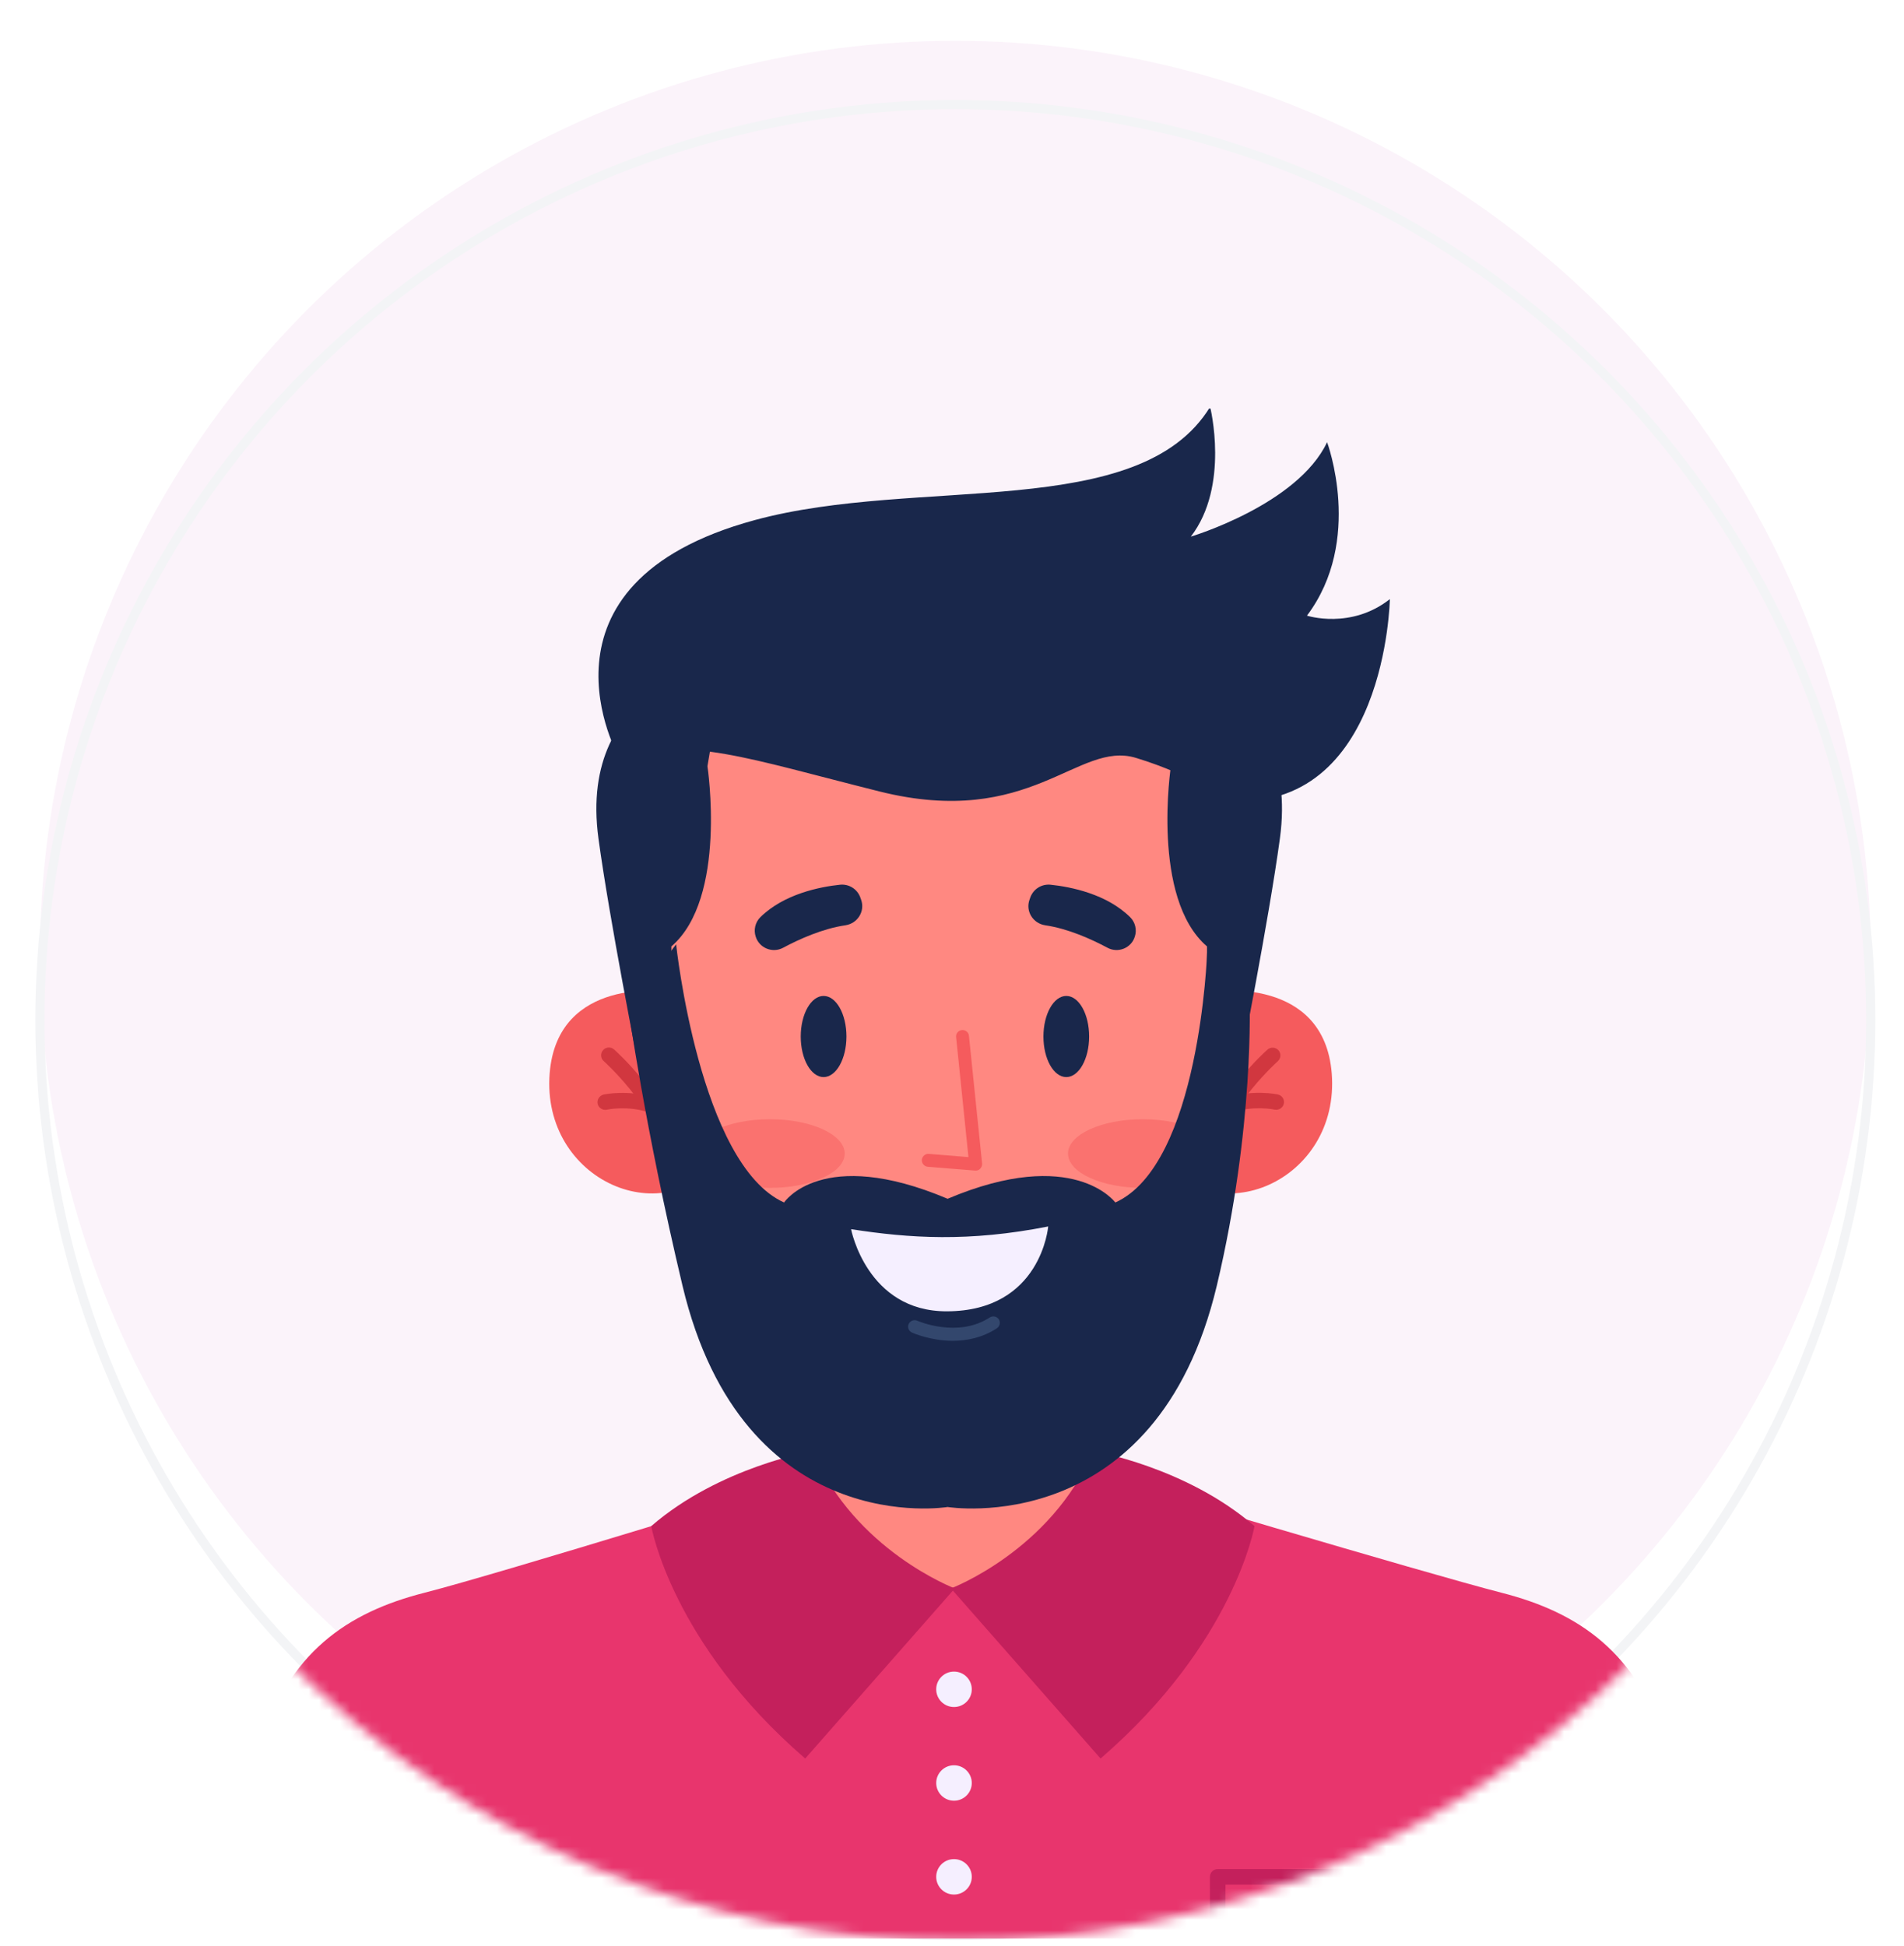 <svg width="182" height="186" viewBox="0 0 182 186" fill="none" xmlns="http://www.w3.org/2000/svg">
<g filter="url(#filter0_i_10416_127697)">
<circle cx="91.319" cy="97.499" r="87.503" fill="#FBF3FA"/>
</g>
<circle cx="91.319" cy="97.499" r="87.503" stroke="#F3F4F6" stroke-width="0.871"/>
<mask id="mask0_10416_127697" style="mask-type:alpha" maskUnits="userSpaceOnUse" x="1" y="4" width="182" height="182">
<path d="M182.323 94.993C182.323 145.003 141.782 185.544 91.773 185.544C41.763 185.544 1.223 145.003 1.223 94.993C1.223 44.984 41.763 4.443 91.773 4.443C141.782 4.443 182.323 44.984 182.323 94.993Z" fill="white"/>
</mask>
<g mask="url(#mask0_10416_127697)">
<g clip-path="url(#clip0_10416_127697)">
<path d="M164.055 185.398H20.064C20.064 185.398 21.997 176.277 24.751 167.117C27.505 157.958 33.196 154.119 40.568 152.242C47.931 150.357 76.996 141.351 76.996 141.351L91.973 140.158L92.059 140.148L92.147 140.158L105.655 141.236C105.655 141.236 136.178 150.357 143.541 152.242C150.914 154.128 156.605 157.958 159.359 167.117C162.112 176.277 164.055 185.398 164.055 185.398Z" fill="#E8356D"/>
<path d="M133.967 178.652H116.4C115.985 178.652 115.656 178.979 115.656 179.393V185.397H117.144V180.134H133.223V185.397H134.711V179.393C134.711 178.989 134.382 178.652 133.967 178.652Z" fill="#C4205C"/>
<path d="M91.191 163.162C92.13 163.162 92.891 162.404 92.891 161.469C92.891 160.534 92.13 159.775 91.191 159.775C90.252 159.775 89.49 160.534 89.49 161.469C89.49 162.404 90.252 163.162 91.191 163.162Z" fill="#F5EFFF"/>
<path d="M91.191 172.117C92.13 172.117 92.891 171.359 92.891 170.424C92.891 169.489 92.13 168.73 91.191 168.73C90.252 168.73 89.49 169.489 89.49 170.424C89.49 171.359 90.252 172.117 91.191 172.117Z" fill="#F5EFFF"/>
<path d="M91.191 181.086C92.13 181.086 92.891 180.328 92.891 179.393C92.891 178.457 92.13 177.699 91.191 177.699C90.252 177.699 89.49 178.457 89.49 179.393C89.49 180.328 90.252 181.086 91.191 181.086Z" fill="#F5EFFF"/>
<path d="M92.146 140.137V140.146H92.059L92.146 140.137Z" fill="#5D46C2"/>
<path d="M92.06 140.146H91.973V140.137L92.06 140.146Z" fill="#5D46C2"/>
<path d="M105.411 144.877C105.411 144.877 101.681 151.824 91.265 151.824C81.197 151.824 76.965 144.531 76.965 144.531L77.583 139.537L77.689 138.7L78.656 130.83L103.566 131.523L103.981 134.515L104.116 135.496L105.411 144.877Z" fill="#FF8881"/>
<path d="M77.683 138.701C77.683 138.701 68.803 140.192 62.252 145.869C62.252 145.869 64.175 157.039 76.968 168.085L91.268 151.825C91.268 151.825 81.703 148.207 77.683 138.701Z" fill="#C4205C"/>
<path d="M104.486 138.701C104.486 138.701 113.366 140.192 119.917 145.869C119.917 145.869 117.994 157.039 105.201 168.085L90.9 151.825C90.9 151.825 100.466 148.207 104.486 138.701Z" fill="#C4205C"/>
<path d="M103.974 134.515C98.331 139.278 89.2 141.086 77.586 139.537L77.692 138.7L78.659 130.83L103.568 131.523L103.974 134.515Z" fill="#19274B"/>
<path d="M69.296 110.36C63.721 118.105 51.73 112.871 52.541 102.596C53.285 93.272 63.74 94.754 63.74 94.754L69.296 110.36Z" fill="#F55B5D"/>
<path d="M64.163 110.562C63.825 110.562 63.525 110.331 63.438 109.995C62.356 105.588 57.747 101.46 57.708 101.422C57.399 101.153 57.37 100.681 57.65 100.373C57.921 100.065 58.394 100.036 58.703 100.315C58.906 100.498 63.699 104.78 64.897 109.639C64.994 110.033 64.752 110.437 64.356 110.533C64.288 110.553 64.221 110.562 64.163 110.562Z" fill="#D1373F"/>
<path d="M62.252 106.366C62.174 106.366 62.097 106.356 62.02 106.327C59.981 105.644 58.039 106.058 58.019 106.068C57.623 106.154 57.217 105.904 57.13 105.51C57.044 105.115 57.295 104.721 57.691 104.624C57.788 104.605 60.049 104.114 62.493 104.932C62.88 105.057 63.092 105.481 62.967 105.866C62.851 106.173 62.561 106.366 62.252 106.366Z" fill="#D1373F"/>
<path d="M110.543 110.36C116.118 118.105 128.109 112.871 127.298 102.596C126.554 93.272 116.099 94.754 116.099 94.754L110.543 110.36Z" fill="#F55B5D"/>
<path d="M115.673 110.563C115.615 110.563 115.557 110.553 115.499 110.544C115.103 110.447 114.852 110.043 114.958 109.649C116.156 104.79 120.949 100.509 121.152 100.326C121.461 100.056 121.925 100.085 122.205 100.384C122.475 100.691 122.446 101.153 122.147 101.432C122.099 101.471 117.499 105.589 116.417 110.005C116.311 110.332 116.011 110.563 115.673 110.563Z" fill="#D1373F"/>
<path d="M117.586 106.368C117.277 106.368 116.987 106.175 116.881 105.858C116.745 105.473 116.958 105.05 117.354 104.924C119.799 104.107 122.06 104.597 122.156 104.617C122.552 104.703 122.813 105.098 122.717 105.502C122.63 105.896 122.224 106.146 121.828 106.06C121.799 106.05 119.857 105.646 117.828 106.32C117.75 106.358 117.673 106.368 117.586 106.368Z" fill="#D1373F"/>
<path d="M61.526 83.428C61.526 83.428 58.801 100.227 65.854 116.66C72.241 131.554 80.744 136.191 89.798 136.336C100.088 136.499 121.636 130.572 118.225 81.956C115.916 49.109 64.25 50.263 61.526 83.428Z" fill="#FF8881"/>
<g opacity="0.5">
<path d="M73.594 113.542C77.543 113.542 80.744 112.073 80.744 110.261C80.744 108.449 77.543 106.98 73.594 106.98C69.645 106.98 66.443 108.449 66.443 110.261C66.443 112.073 69.645 113.542 73.594 113.542Z" fill="#F55B5D"/>
</g>
<g opacity="0.5">
<path d="M109.238 113.542C113.187 113.542 116.388 112.073 116.388 110.261C116.388 108.449 113.187 106.98 109.238 106.98C105.289 106.98 102.088 108.449 102.088 110.261C102.088 112.073 105.289 113.542 109.238 113.542Z" fill="#F55B5D"/>
</g>
<path d="M119.444 95.494C119.444 95.494 119.937 107.655 116.313 122.886C110.506 147.295 90.582 144.043 90.582 144.043C90.582 144.043 71.045 147.295 65.238 122.886C61.614 107.655 60.049 96.292 60.049 96.292L64.629 90.26C64.629 90.26 66.861 111.292 74.948 114.938C74.948 114.938 78.543 109.493 90.582 114.582C102.622 109.493 106.612 114.938 106.612 114.938C114.7 111.292 115.386 91.049 115.386 91.049L119.444 95.494Z" fill="#19274B"/>
<path d="M67.623 73.239C67.623 73.239 69.546 85.852 64.174 90.461V100.871L61.014 101.814C61.014 101.814 58.26 87.902 57.207 80.157C55.168 65.157 69.304 63.252 69.304 63.252L67.623 73.239Z" fill="#19274B"/>
<path d="M111.925 73.239C111.925 73.239 110.003 85.852 115.375 90.461V100.871L118.535 101.814C118.535 101.814 121.288 87.902 122.342 80.157C124.38 65.157 110.244 63.252 110.244 63.252L111.925 73.239Z" fill="#19274B"/>
<path d="M59.188 72.44C59.188 72.44 49.728 55.805 72.135 49.715C87.76 45.472 108.911 49.936 115.674 38.891C115.674 38.891 117.568 46.443 113.829 51.292C113.829 51.292 124.023 48.252 126.854 42.268C126.854 42.268 130.361 51.629 124.931 58.845C124.931 58.845 129.125 60.202 132.854 57.267C132.854 57.267 132.506 77.674 117.336 76.549C117.336 76.549 114.128 74.124 108.582 72.44C103.036 70.747 98.533 79.262 84.088 75.654C71.208 72.43 65.903 70.4 59.188 72.44Z" fill="#19274B"/>
<path d="M91.074 128.157C88.958 128.157 87.277 127.417 87.17 127.369C86.861 127.224 86.716 126.859 86.861 126.551C87.006 126.243 87.364 126.099 87.683 126.243C87.74 126.262 91.547 127.927 94.611 125.925C94.9 125.743 95.277 125.819 95.47 126.099C95.654 126.387 95.577 126.762 95.296 126.955C93.895 127.878 92.398 128.157 91.074 128.157Z" fill="#33476D"/>
<path d="M93.267 111.888C93.248 111.888 93.239 111.888 93.219 111.888L88.688 111.523C88.349 111.494 88.088 111.196 88.117 110.859C88.146 110.522 88.446 110.262 88.784 110.291L92.572 110.599L91.393 99.13C91.354 98.794 91.606 98.486 91.944 98.457C92.282 98.419 92.591 98.669 92.62 99.005L93.876 111.205C93.896 111.388 93.828 111.571 93.702 111.696C93.596 111.831 93.432 111.888 93.267 111.888Z" fill="#F55B5D"/>
<path d="M81.353 117.488C86.929 118.354 92.601 118.729 100.195 117.229C100.195 117.229 99.538 125.31 90.523 125.339C82.861 125.368 81.353 117.488 81.353 117.488Z" fill="#F5EFFF"/>
<path d="M80.909 99.073C80.909 101.209 79.933 102.95 78.725 102.95C77.517 102.95 76.541 101.218 76.541 99.073C76.541 96.937 77.517 95.195 78.725 95.195C79.933 95.195 80.909 96.927 80.909 99.073Z" fill="#19274B"/>
<path d="M104.108 99.073C104.108 101.209 103.132 102.95 101.924 102.95C100.716 102.95 99.74 101.218 99.74 99.073C99.74 96.937 100.716 95.195 101.924 95.195C103.132 95.195 104.108 96.927 104.108 99.073Z" fill="#19274B"/>
<path d="M74.862 90.587C76.389 89.769 78.63 88.759 80.805 88.442C81.974 88.269 82.708 87.104 82.312 85.998L82.234 85.777C81.945 84.978 81.152 84.478 80.302 84.564C78.36 84.766 74.93 85.45 72.678 87.672C72.195 88.153 72.021 88.875 72.234 89.519C72.572 90.616 73.838 91.136 74.862 90.587Z" fill="#19274B"/>
<path d="M105.859 90.587C104.332 89.769 102.09 88.759 99.916 88.442C98.747 88.269 98.013 87.104 98.409 85.998L98.486 85.777C98.776 84.978 99.569 84.478 100.419 84.564C102.361 84.766 105.791 85.45 108.033 87.672C108.516 88.153 108.69 88.875 108.477 89.519C108.149 90.616 106.873 91.136 105.859 90.587Z" fill="#19274B"/>
</g>
</g>
<defs>
<filter id="filter0_i_10416_127697" x="3.381" y="9.561" width="175.877" height="175.877" filterUnits="userSpaceOnUse" color-interpolation-filters="sRGB">
<feFlood flood-opacity="0" result="BackgroundImageFix"/>
<feBlend mode="normal" in="SourceGraphic" in2="BackgroundImageFix" result="shape"/>
<feColorMatrix in="SourceAlpha" type="matrix" values="0 0 0 0 0 0 0 0 0 0 0 0 0 0 0 0 0 0 127 0" result="hardAlpha"/>
<feOffset dy="-6.095"/>
<feComposite in2="hardAlpha" operator="arithmetic" k2="-1" k3="1"/>
<feColorMatrix type="matrix" values="0 0 0 0 0.754 0 0 0 0 0.742 0 0 0 0 0.742 0 0 0 0.19 0"/>
<feBlend mode="normal" in2="shape" result="effect1_innerShadow_10416_127697"/>
</filter>
<clipPath id="clip0_10416_127697">
<rect width="143.971" height="146.244" fill="white" transform="translate(20.166 39.057)"/>
</clipPath>
</defs>
</svg>
